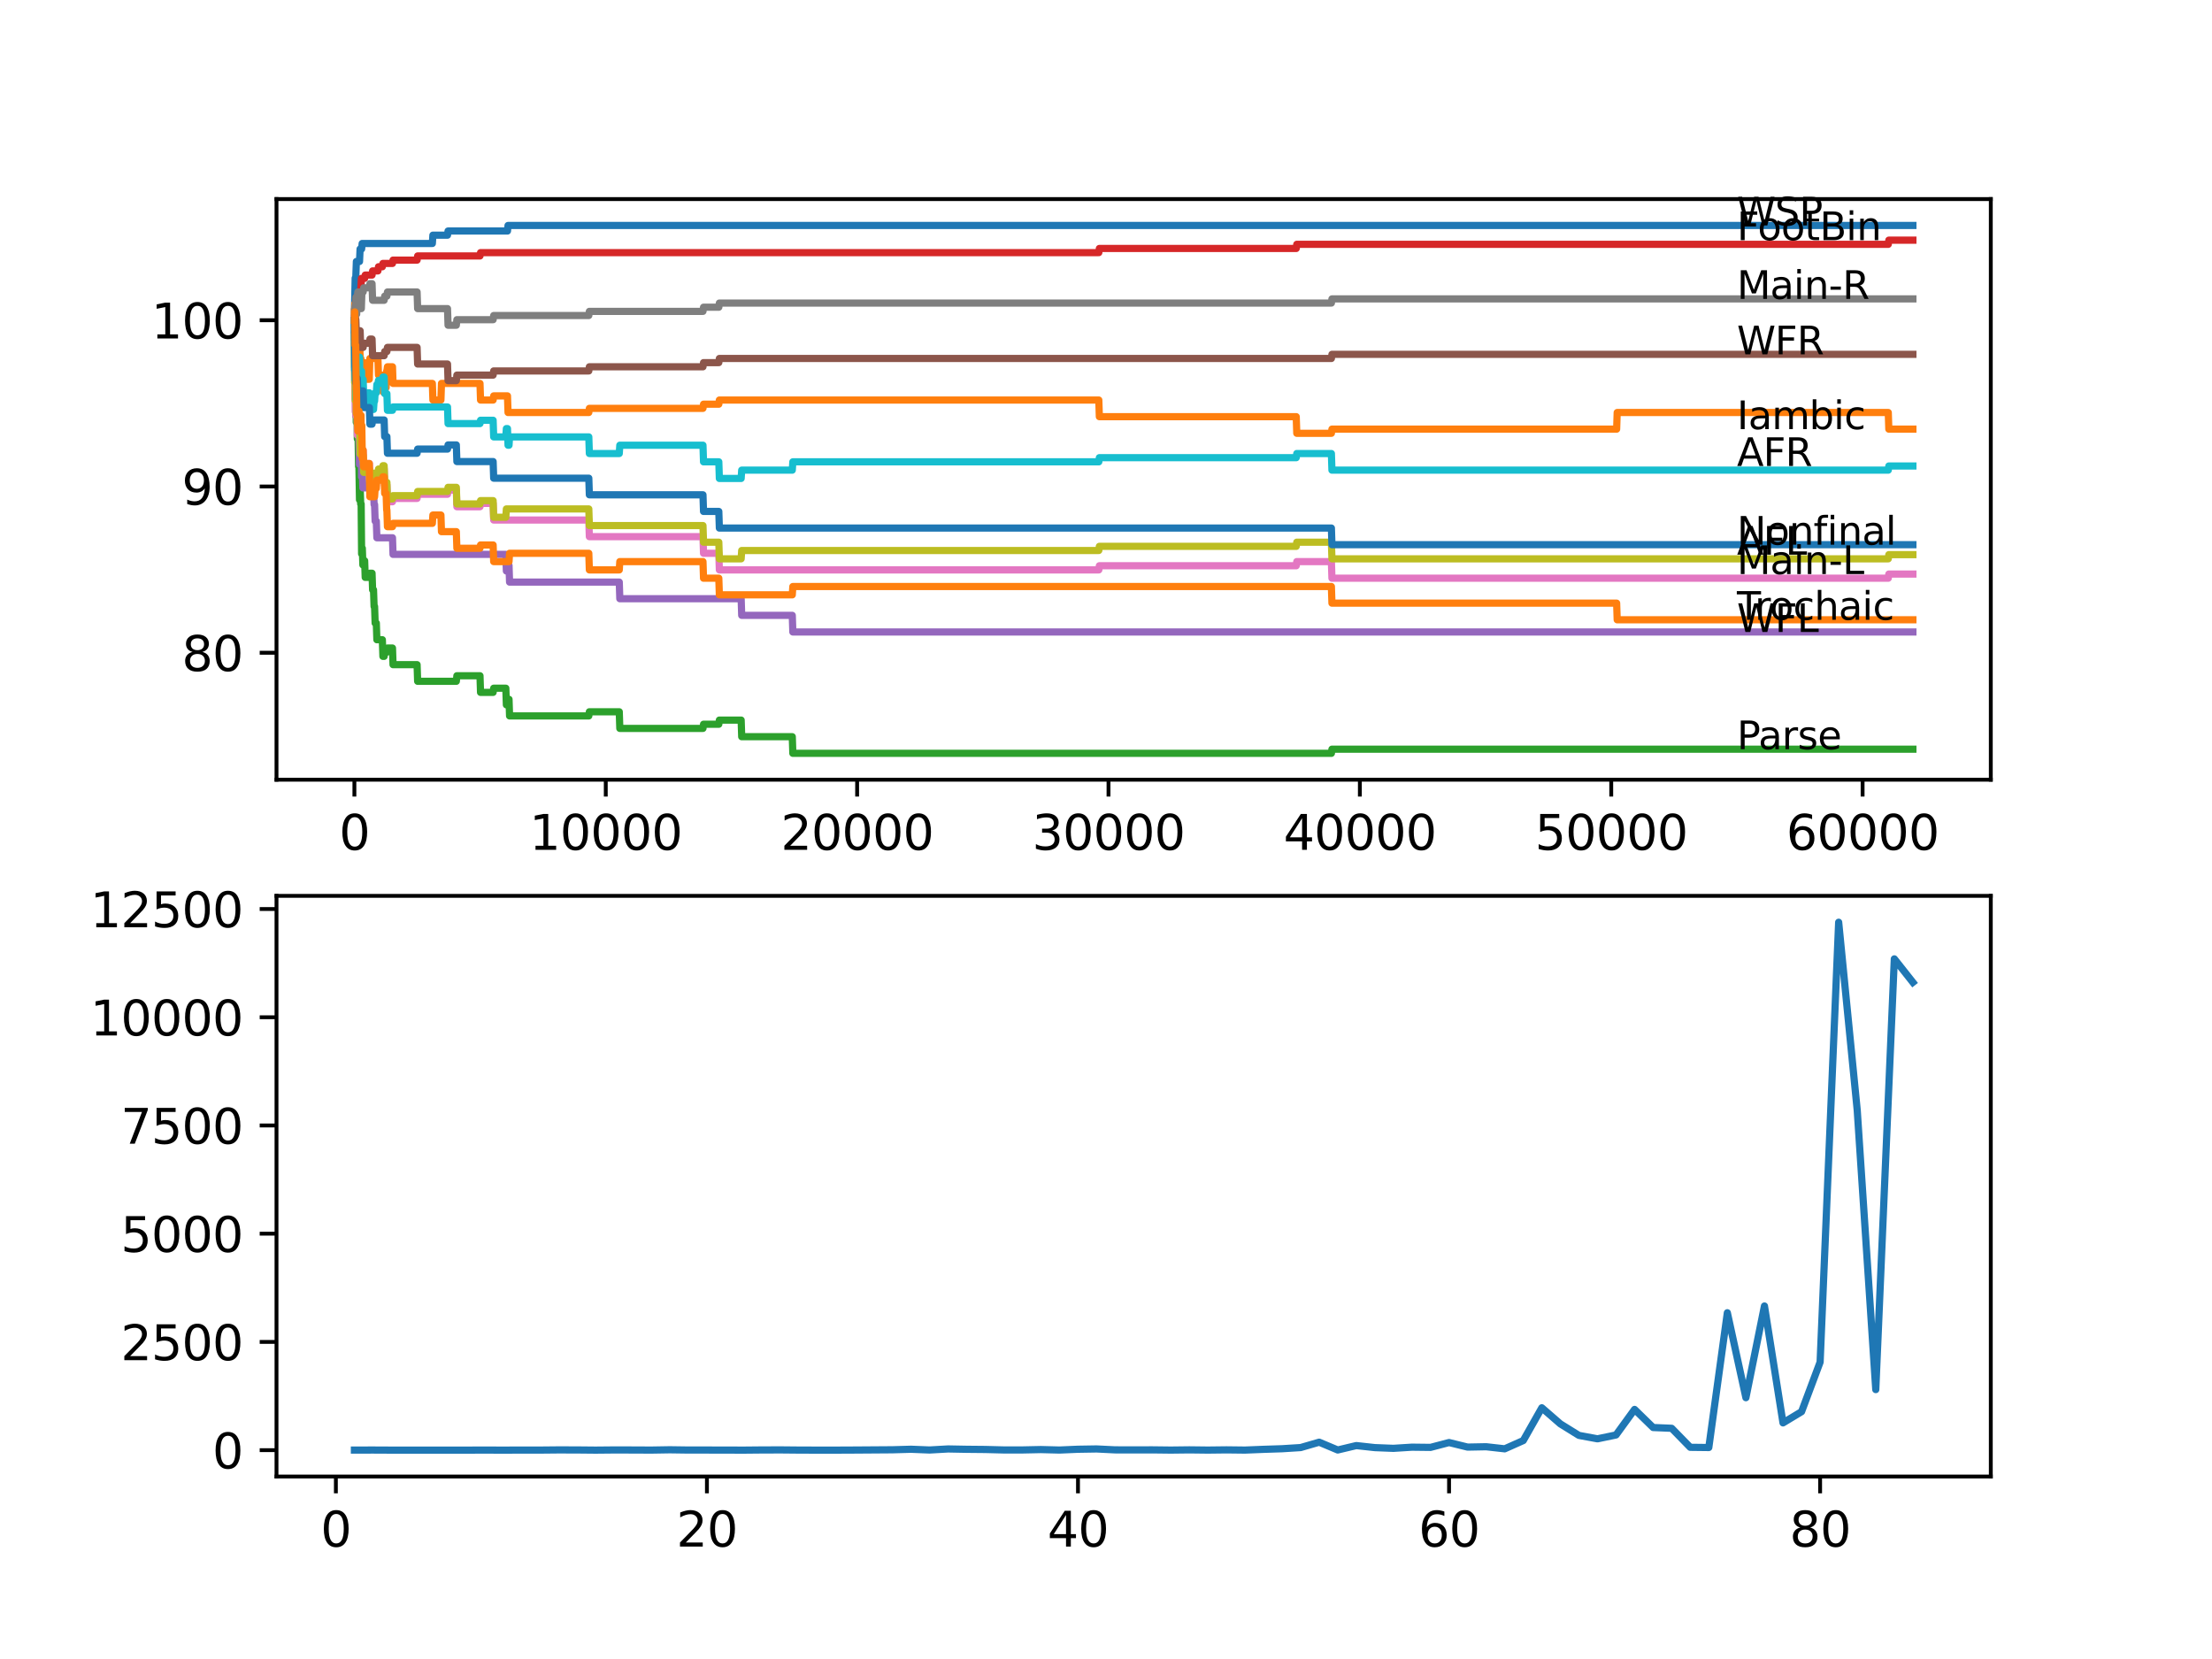 <?xml version="1.0" encoding="utf-8" standalone="no"?>
<!DOCTYPE svg PUBLIC "-//W3C//DTD SVG 1.1//EN"
  "http://www.w3.org/Graphics/SVG/1.1/DTD/svg11.dtd">
<svg xmlns:xlink="http://www.w3.org/1999/xlink" width="460.8pt" height="345.6pt" viewBox="0 0 460.8 345.6" xmlns="http://www.w3.org/2000/svg" version="1.1">
 <defs>
  <style type="text/css">*{stroke-linejoin: round; stroke-linecap: butt}</style>
 </defs>
 <g id="figure_1">
  <g id="patch_1">
   <path d="M 0 345.6 
L 460.8 345.6 
L 460.8 0 
L 0 0 
z
" style="fill: #ffffff"/>
  </g>
  <g id="axes_1">
   <g id="patch_2">
    <path d="M 57.6 162.432 
L 414.72 162.432 
L 414.72 41.472 
L 57.6 41.472 
z
" style="fill: #ffffff"/>
   </g>
   <g id="matplotlib.axis_1">
    <g id="xtick_1">
     <g id="line2d_1">
      <defs>
       <path id="m4785ef5d62" d="M 0 0 
L 0 3.5 
" style="stroke: #000000; stroke-width: 0.8"/>
      </defs>
      <g>
       <use xlink:href="#m4785ef5d62" x="73.827" y="162.432" style="stroke: #000000; stroke-width: 0.8"/>
      </g>
     </g>
     <g id="text_1">
      <!-- 0 -->
      <g transform="translate(70.646 177.03)scale(0.1 -0.1)">
       <defs>
        <path id="DejaVuSans-30" d="M 2034 4250 
Q 1547 4250 1301 3770 
Q 1056 3291 1056 2328 
Q 1056 1369 1301 889 
Q 1547 409 2034 409 
Q 2525 409 2770 889 
Q 3016 1369 3016 2328 
Q 3016 3291 2770 3770 
Q 2525 4250 2034 4250 
z
M 2034 4750 
Q 2819 4750 3233 4129 
Q 3647 3509 3647 2328 
Q 3647 1150 3233 529 
Q 2819 -91 2034 -91 
Q 1250 -91 836 529 
Q 422 1150 422 2328 
Q 422 3509 836 4129 
Q 1250 4750 2034 4750 
z
" transform="scale(0.016)"/>
       </defs>
       <use xlink:href="#DejaVuSans-30"/>
      </g>
     </g>
    </g>
    <g id="xtick_2">
     <g id="line2d_2">
      <g>
       <use xlink:href="#m4785ef5d62" x="126.192" y="162.432" style="stroke: #000000; stroke-width: 0.8"/>
      </g>
     </g>
     <g id="text_2">
      <!-- 10000 -->
      <g transform="translate(110.286 177.03)scale(0.1 -0.1)">
       <defs>
        <path id="DejaVuSans-31" d="M 794 531 
L 1825 531 
L 1825 4091 
L 703 3866 
L 703 4441 
L 1819 4666 
L 2450 4666 
L 2450 531 
L 3481 531 
L 3481 0 
L 794 0 
L 794 531 
z
" transform="scale(0.016)"/>
       </defs>
       <use xlink:href="#DejaVuSans-31"/>
       <use xlink:href="#DejaVuSans-30" x="63.623"/>
       <use xlink:href="#DejaVuSans-30" x="127.246"/>
       <use xlink:href="#DejaVuSans-30" x="190.869"/>
       <use xlink:href="#DejaVuSans-30" x="254.492"/>
      </g>
     </g>
    </g>
    <g id="xtick_3">
     <g id="line2d_3">
      <g>
       <use xlink:href="#m4785ef5d62" x="178.556" y="162.432" style="stroke: #000000; stroke-width: 0.8"/>
      </g>
     </g>
     <g id="text_3">
      <!-- 20000 -->
      <g transform="translate(162.65 177.03)scale(0.1 -0.1)">
       <defs>
        <path id="DejaVuSans-32" d="M 1228 531 
L 3431 531 
L 3431 0 
L 469 0 
L 469 531 
Q 828 903 1448 1529 
Q 2069 2156 2228 2338 
Q 2531 2678 2651 2914 
Q 2772 3150 2772 3378 
Q 2772 3750 2511 3984 
Q 2250 4219 1831 4219 
Q 1534 4219 1204 4116 
Q 875 4013 500 3803 
L 500 4441 
Q 881 4594 1212 4672 
Q 1544 4750 1819 4750 
Q 2544 4750 2975 4387 
Q 3406 4025 3406 3419 
Q 3406 3131 3298 2873 
Q 3191 2616 2906 2266 
Q 2828 2175 2409 1742 
Q 1991 1309 1228 531 
z
" transform="scale(0.016)"/>
       </defs>
       <use xlink:href="#DejaVuSans-32"/>
       <use xlink:href="#DejaVuSans-30" x="63.623"/>
       <use xlink:href="#DejaVuSans-30" x="127.246"/>
       <use xlink:href="#DejaVuSans-30" x="190.869"/>
       <use xlink:href="#DejaVuSans-30" x="254.492"/>
      </g>
     </g>
    </g>
    <g id="xtick_4">
     <g id="line2d_4">
      <g>
       <use xlink:href="#m4785ef5d62" x="230.921" y="162.432" style="stroke: #000000; stroke-width: 0.8"/>
      </g>
     </g>
     <g id="text_4">
      <!-- 30000 -->
      <g transform="translate(215.015 177.03)scale(0.1 -0.1)">
       <defs>
        <path id="DejaVuSans-33" d="M 2597 2516 
Q 3050 2419 3304 2112 
Q 3559 1806 3559 1356 
Q 3559 666 3084 287 
Q 2609 -91 1734 -91 
Q 1441 -91 1130 -33 
Q 819 25 488 141 
L 488 750 
Q 750 597 1062 519 
Q 1375 441 1716 441 
Q 2309 441 2620 675 
Q 2931 909 2931 1356 
Q 2931 1769 2642 2001 
Q 2353 2234 1838 2234 
L 1294 2234 
L 1294 2753 
L 1863 2753 
Q 2328 2753 2575 2939 
Q 2822 3125 2822 3475 
Q 2822 3834 2567 4026 
Q 2313 4219 1838 4219 
Q 1578 4219 1281 4162 
Q 984 4106 628 3988 
L 628 4550 
Q 988 4650 1302 4700 
Q 1616 4750 1894 4750 
Q 2613 4750 3031 4423 
Q 3450 4097 3450 3541 
Q 3450 3153 3228 2886 
Q 3006 2619 2597 2516 
z
" transform="scale(0.016)"/>
       </defs>
       <use xlink:href="#DejaVuSans-33"/>
       <use xlink:href="#DejaVuSans-30" x="63.623"/>
       <use xlink:href="#DejaVuSans-30" x="127.246"/>
       <use xlink:href="#DejaVuSans-30" x="190.869"/>
       <use xlink:href="#DejaVuSans-30" x="254.492"/>
      </g>
     </g>
    </g>
    <g id="xtick_5">
     <g id="line2d_5">
      <g>
       <use xlink:href="#m4785ef5d62" x="283.285" y="162.432" style="stroke: #000000; stroke-width: 0.8"/>
      </g>
     </g>
     <g id="text_5">
      <!-- 40000 -->
      <g transform="translate(267.379 177.03)scale(0.1 -0.1)">
       <defs>
        <path id="DejaVuSans-34" d="M 2419 4116 
L 825 1625 
L 2419 1625 
L 2419 4116 
z
M 2253 4666 
L 3047 4666 
L 3047 1625 
L 3713 1625 
L 3713 1100 
L 3047 1100 
L 3047 0 
L 2419 0 
L 2419 1100 
L 313 1100 
L 313 1709 
L 2253 4666 
z
" transform="scale(0.016)"/>
       </defs>
       <use xlink:href="#DejaVuSans-34"/>
       <use xlink:href="#DejaVuSans-30" x="63.623"/>
       <use xlink:href="#DejaVuSans-30" x="127.246"/>
       <use xlink:href="#DejaVuSans-30" x="190.869"/>
       <use xlink:href="#DejaVuSans-30" x="254.492"/>
      </g>
     </g>
    </g>
    <g id="xtick_6">
     <g id="line2d_6">
      <g>
       <use xlink:href="#m4785ef5d62" x="335.65" y="162.432" style="stroke: #000000; stroke-width: 0.8"/>
      </g>
     </g>
     <g id="text_6">
      <!-- 50000 -->
      <g transform="translate(319.744 177.03)scale(0.1 -0.1)">
       <defs>
        <path id="DejaVuSans-35" d="M 691 4666 
L 3169 4666 
L 3169 4134 
L 1269 4134 
L 1269 2991 
Q 1406 3038 1543 3061 
Q 1681 3084 1819 3084 
Q 2600 3084 3056 2656 
Q 3513 2228 3513 1497 
Q 3513 744 3044 326 
Q 2575 -91 1722 -91 
Q 1428 -91 1123 -41 
Q 819 9 494 109 
L 494 744 
Q 775 591 1075 516 
Q 1375 441 1709 441 
Q 2250 441 2565 725 
Q 2881 1009 2881 1497 
Q 2881 1984 2565 2268 
Q 2250 2553 1709 2553 
Q 1456 2553 1204 2497 
Q 953 2441 691 2322 
L 691 4666 
z
" transform="scale(0.016)"/>
       </defs>
       <use xlink:href="#DejaVuSans-35"/>
       <use xlink:href="#DejaVuSans-30" x="63.623"/>
       <use xlink:href="#DejaVuSans-30" x="127.246"/>
       <use xlink:href="#DejaVuSans-30" x="190.869"/>
       <use xlink:href="#DejaVuSans-30" x="254.492"/>
      </g>
     </g>
    </g>
    <g id="xtick_7">
     <g id="line2d_7">
      <g>
       <use xlink:href="#m4785ef5d62" x="388.014" y="162.432" style="stroke: #000000; stroke-width: 0.8"/>
      </g>
     </g>
     <g id="text_7">
      <!-- 60000 -->
      <g transform="translate(372.108 177.03)scale(0.1 -0.1)">
       <defs>
        <path id="DejaVuSans-36" d="M 2113 2584 
Q 1688 2584 1439 2293 
Q 1191 2003 1191 1497 
Q 1191 994 1439 701 
Q 1688 409 2113 409 
Q 2538 409 2786 701 
Q 3034 994 3034 1497 
Q 3034 2003 2786 2293 
Q 2538 2584 2113 2584 
z
M 3366 4563 
L 3366 3988 
Q 3128 4100 2886 4159 
Q 2644 4219 2406 4219 
Q 1781 4219 1451 3797 
Q 1122 3375 1075 2522 
Q 1259 2794 1537 2939 
Q 1816 3084 2150 3084 
Q 2853 3084 3261 2657 
Q 3669 2231 3669 1497 
Q 3669 778 3244 343 
Q 2819 -91 2113 -91 
Q 1303 -91 875 529 
Q 447 1150 447 2328 
Q 447 3434 972 4092 
Q 1497 4750 2381 4750 
Q 2619 4750 2861 4703 
Q 3103 4656 3366 4563 
z
" transform="scale(0.016)"/>
       </defs>
       <use xlink:href="#DejaVuSans-36"/>
       <use xlink:href="#DejaVuSans-30" x="63.623"/>
       <use xlink:href="#DejaVuSans-30" x="127.246"/>
       <use xlink:href="#DejaVuSans-30" x="190.869"/>
       <use xlink:href="#DejaVuSans-30" x="254.492"/>
      </g>
     </g>
    </g>
   </g>
   <g id="matplotlib.axis_2">
    <g id="ytick_1">
     <g id="line2d_8">
      <defs>
       <path id="m9c6c511bfd" d="M 0 0 
L -3.5 0 
" style="stroke: #000000; stroke-width: 0.8"/>
      </defs>
      <g>
       <use xlink:href="#m9c6c511bfd" x="57.6" y="135.98" style="stroke: #000000; stroke-width: 0.8"/>
      </g>
     </g>
     <g id="text_8">
      <!-- 80 -->
      <g transform="translate(37.875 139.779)scale(0.1 -0.1)">
       <defs>
        <path id="DejaVuSans-38" d="M 2034 2216 
Q 1584 2216 1326 1975 
Q 1069 1734 1069 1313 
Q 1069 891 1326 650 
Q 1584 409 2034 409 
Q 2484 409 2743 651 
Q 3003 894 3003 1313 
Q 3003 1734 2745 1975 
Q 2488 2216 2034 2216 
z
M 1403 2484 
Q 997 2584 770 2862 
Q 544 3141 544 3541 
Q 544 4100 942 4425 
Q 1341 4750 2034 4750 
Q 2731 4750 3128 4425 
Q 3525 4100 3525 3541 
Q 3525 3141 3298 2862 
Q 3072 2584 2669 2484 
Q 3125 2378 3379 2068 
Q 3634 1759 3634 1313 
Q 3634 634 3220 271 
Q 2806 -91 2034 -91 
Q 1263 -91 848 271 
Q 434 634 434 1313 
Q 434 1759 690 2068 
Q 947 2378 1403 2484 
z
M 1172 3481 
Q 1172 3119 1398 2916 
Q 1625 2713 2034 2713 
Q 2441 2713 2670 2916 
Q 2900 3119 2900 3481 
Q 2900 3844 2670 4047 
Q 2441 4250 2034 4250 
Q 1625 4250 1398 4047 
Q 1172 3844 1172 3481 
z
" transform="scale(0.016)"/>
       </defs>
       <use xlink:href="#DejaVuSans-38"/>
       <use xlink:href="#DejaVuSans-30" x="63.623"/>
      </g>
     </g>
    </g>
    <g id="ytick_2">
     <g id="line2d_9">
      <g>
       <use xlink:href="#m9c6c511bfd" x="57.6" y="101.346" style="stroke: #000000; stroke-width: 0.8"/>
      </g>
     </g>
     <g id="text_9">
      <!-- 90 -->
      <g transform="translate(37.875 105.145)scale(0.1 -0.1)">
       <defs>
        <path id="DejaVuSans-39" d="M 703 97 
L 703 672 
Q 941 559 1184 500 
Q 1428 441 1663 441 
Q 2288 441 2617 861 
Q 2947 1281 2994 2138 
Q 2813 1869 2534 1725 
Q 2256 1581 1919 1581 
Q 1219 1581 811 2004 
Q 403 2428 403 3163 
Q 403 3881 828 4315 
Q 1253 4750 1959 4750 
Q 2769 4750 3195 4129 
Q 3622 3509 3622 2328 
Q 3622 1225 3098 567 
Q 2575 -91 1691 -91 
Q 1453 -91 1209 -44 
Q 966 3 703 97 
z
M 1959 2075 
Q 2384 2075 2632 2365 
Q 2881 2656 2881 3163 
Q 2881 3666 2632 3958 
Q 2384 4250 1959 4250 
Q 1534 4250 1286 3958 
Q 1038 3666 1038 3163 
Q 1038 2656 1286 2365 
Q 1534 2075 1959 2075 
z
" transform="scale(0.016)"/>
       </defs>
       <use xlink:href="#DejaVuSans-39"/>
       <use xlink:href="#DejaVuSans-30" x="63.623"/>
      </g>
     </g>
    </g>
    <g id="ytick_3">
     <g id="line2d_10">
      <g>
       <use xlink:href="#m9c6c511bfd" x="57.6" y="66.712" style="stroke: #000000; stroke-width: 0.8"/>
      </g>
     </g>
     <g id="text_10">
      <!-- 100 -->
      <g transform="translate(31.512 70.511)scale(0.1 -0.1)">
       <use xlink:href="#DejaVuSans-31"/>
       <use xlink:href="#DejaVuSans-30" x="63.623"/>
       <use xlink:href="#DejaVuSans-30" x="127.246"/>
      </g>
     </g>
    </g>
   </g>
   <g id="line2d_11">
    <path d="M 73.833 64.98 
L 73.838 64.98 
L 73.99 57.938 
L 74.115 57.938 
L 74.241 54.474 
L 74.896 54.474 
L 75.011 51.877 
L 75.33 51.877 
L 75.446 50.722 
L 90.066 50.722 
L 90.181 48.991 
L 93.223 48.991 
L 93.338 48.125 
L 105.717 48.125 
L 105.833 46.97 
L 398.487 46.97 
L 398.487 46.97 
" clip-path="url(#pcc08ec76ee)" style="fill: none; stroke: #1f77b4; stroke-width: 1.5; stroke-linecap: square"/>
   </g>
   <g id="line2d_12">
    <path d="M 73.833 64.98 
L 73.896 64.98 
L 73.922 63.248 
L 74.011 69.482 
L 74.026 69.482 
L 74.142 74.678 
L 74.157 74.678 
L 74.21 78.141 
L 74.273 71.214 
L 74.686 71.214 
L 74.796 74.678 
L 74.911 71.214 
L 75.027 74.678 
L 75.168 74.678 
L 75.288 81.604 
L 75.32 81.604 
L 75.336 83.336 
L 75.446 76.409 
L 75.65 76.409 
L 75.765 75.543 
L 75.964 75.543 
L 76.079 79.007 
L 76.927 79.007 
L 77.043 74.678 
L 78.729 74.678 
L 78.844 78.141 
L 79.65 78.141 
L 79.766 81.604 
L 80.022 81.604 
L 80.137 80.739 
L 80.436 80.739 
L 80.551 77.275 
L 80.598 77.275 
L 80.713 76.409 
L 81.761 76.409 
L 81.876 79.873 
L 90.066 79.873 
L 90.181 83.336 
L 91.851 83.336 
L 91.967 79.873 
L 99.989 79.873 
L 100.104 83.336 
L 102.727 83.336 
L 102.843 82.47 
L 105.717 82.47 
L 105.833 85.934 
L 122.657 85.934 
L 122.773 85.068 
L 146.441 85.068 
L 146.557 84.202 
L 149.74 84.202 
L 149.855 83.336 
L 228.9 83.336 
L 229.015 86.8 
L 270.027 86.8 
L 270.142 90.263 
L 277.353 90.263 
L 277.468 89.397 
L 336.776 89.397 
L 336.891 85.934 
L 393.361 85.934 
L 393.476 89.397 
L 398.487 89.397 
L 398.487 89.397 
" clip-path="url(#pcc08ec76ee)" style="fill: none; stroke: #ff7f0e; stroke-width: 1.5; stroke-linecap: square"/>
   </g>
   <g id="line2d_13">
    <path d="M 73.833 70.175 
L 73.838 70.175 
L 73.854 69.309 
L 73.896 76.525 
L 73.906 76.525 
L 73.917 76.525 
L 73.974 79.988 
L 74.026 77.564 
L 74.037 77.564 
L 74.157 86.8 
L 74.199 86.8 
L 74.21 84.491 
L 74.215 87.954 
L 74.304 87.954 
L 74.414 87.954 
L 74.435 91.417 
L 74.524 90.263 
L 74.582 90.263 
L 74.702 97.19 
L 74.77 97.19 
L 74.89 104.117 
L 74.896 104.117 
L 75.011 101.519 
L 75.021 101.519 
L 75.137 104.982 
L 75.236 104.982 
L 75.33 115.373 
L 75.357 114.218 
L 75.477 114.218 
L 75.592 117.682 
L 75.65 117.682 
L 75.765 116.816 
L 75.964 116.816 
L 76.079 120.279 
L 76.948 120.279 
L 77.064 119.413 
L 77.503 119.413 
L 77.619 122.877 
L 77.812 122.877 
L 77.928 126.34 
L 78.032 126.34 
L 78.148 129.804 
L 78.394 129.804 
L 78.509 133.267 
L 79.65 133.267 
L 79.766 136.731 
L 80.022 136.731 
L 80.137 135.865 
L 80.598 135.865 
L 80.713 134.999 
L 81.761 134.999 
L 81.876 138.462 
L 86.887 138.462 
L 87.002 141.926 
L 95.061 141.926 
L 95.176 140.771 
L 99.989 140.771 
L 100.104 144.235 
L 102.727 144.235 
L 102.843 143.369 
L 105.372 143.369 
L 105.487 146.832 
L 105.717 146.832 
L 105.833 145.678 
L 106.037 145.678 
L 106.152 149.141 
L 122.657 149.141 
L 122.773 148.275 
L 129.004 148.275 
L 129.119 151.739 
L 146.441 151.739 
L 146.557 150.873 
L 149.74 150.873 
L 149.855 150.007 
L 154.395 150.007 
L 154.511 153.47 
L 165.046 153.47 
L 165.162 156.934 
L 277.353 156.934 
L 277.468 156.068 
L 398.487 156.068 
L 398.487 156.068 
" clip-path="url(#pcc08ec76ee)" style="fill: none; stroke: #2ca02c; stroke-width: 1.5; stroke-linecap: square"/>
   </g>
   <g id="line2d_14">
    <path d="M 73.833 66.712 
L 73.854 66.712 
L 73.875 65.846 
L 73.88 69.309 
L 73.964 66.134 
L 74.006 66.134 
L 74.136 62.671 
L 74.189 62.671 
L 74.304 61.805 
L 74.686 61.805 
L 74.801 61.112 
L 75.021 61.112 
L 75.137 60.247 
L 75.168 60.247 
L 75.288 57.995 
L 75.964 57.995 
L 76.079 57.303 
L 77.503 57.303 
L 77.619 56.437 
L 78.729 56.437 
L 78.844 55.571 
L 79.65 55.571 
L 79.766 54.878 
L 81.761 54.878 
L 81.876 54.186 
L 86.887 54.186 
L 87.002 53.32 
L 99.989 53.32 
L 100.104 52.627 
L 228.9 52.627 
L 229.015 51.761 
L 270.027 51.761 
L 270.142 50.895 
L 393.361 50.895 
L 393.476 50.03 
L 398.487 50.03 
L 398.487 50.03 
" clip-path="url(#pcc08ec76ee)" style="fill: none; stroke: #d62728; stroke-width: 1.5; stroke-linecap: square"/>
   </g>
   <g id="line2d_15">
    <path d="M 73.833 70.175 
L 73.864 70.175 
L 73.88 69.021 
L 73.922 79.411 
L 73.932 79.411 
L 74.037 79.411 
L 74.152 85.183 
L 74.199 85.183 
L 74.21 82.874 
L 74.215 86.338 
L 74.304 86.338 
L 74.582 86.338 
L 74.697 89.801 
L 74.77 89.801 
L 74.89 96.728 
L 74.911 96.728 
L 75.027 95.862 
L 75.32 95.862 
L 75.33 99.326 
L 75.43 98.171 
L 75.477 98.171 
L 75.592 101.635 
L 77.812 101.635 
L 77.928 105.098 
L 78.032 105.098 
L 78.148 108.561 
L 78.394 108.561 
L 78.509 112.025 
L 81.761 112.025 
L 81.876 115.488 
L 105.372 115.488 
L 105.487 118.952 
L 105.717 118.952 
L 105.833 117.797 
L 106.037 117.797 
L 106.152 121.261 
L 129.004 121.261 
L 129.119 124.724 
L 154.395 124.724 
L 154.511 128.187 
L 165.046 128.187 
L 165.162 131.651 
L 398.487 131.651 
L 398.487 131.651 
" clip-path="url(#pcc08ec76ee)" style="fill: none; stroke: #9467bd; stroke-width: 1.5; stroke-linecap: square"/>
   </g>
   <g id="line2d_16">
    <path d="M 73.833 66.712 
L 73.838 66.712 
L 73.854 65.846 
L 73.859 69.309 
L 73.943 67.289 
L 73.974 67.289 
L 74.089 66.596 
L 74.131 66.596 
L 74.246 70.06 
L 74.435 70.06 
L 74.55 68.905 
L 75.021 68.905 
L 75.137 72.369 
L 75.65 72.369 
L 75.765 71.503 
L 76.948 71.503 
L 77.064 70.637 
L 77.503 70.637 
L 77.619 74.1 
L 80.022 74.1 
L 80.137 73.234 
L 80.598 73.234 
L 80.713 72.369 
L 86.887 72.369 
L 87.002 75.832 
L 93.223 75.832 
L 93.338 79.295 
L 95.061 79.295 
L 95.176 78.141 
L 102.727 78.141 
L 102.843 77.275 
L 122.657 77.275 
L 122.773 76.409 
L 146.441 76.409 
L 146.557 75.543 
L 149.74 75.543 
L 149.855 74.678 
L 277.353 74.678 
L 277.468 73.812 
L 398.487 73.812 
L 398.487 73.812 
" clip-path="url(#pcc08ec76ee)" style="fill: none; stroke: #8c564b; stroke-width: 1.5; stroke-linecap: square"/>
   </g>
   <g id="line2d_17">
    <path d="M 73.833 70.175 
L 73.838 70.175 
L 73.948 83.163 
L 73.964 82.297 
L 73.974 82.297 
L 74.006 85.761 
L 74.084 84.029 
L 74.126 83.163 
L 74.131 86.626 
L 74.184 85.761 
L 74.189 85.761 
L 74.304 84.895 
L 74.414 88.358 
L 74.435 87.204 
L 74.44 90.667 
L 74.513 90.667 
L 74.686 90.667 
L 74.801 89.974 
L 74.911 89.974 
L 75.021 93.438 
L 75.137 92.572 
L 75.168 92.572 
L 75.273 91.013 
L 75.283 94.477 
L 75.388 93.784 
L 75.65 93.784 
L 75.765 97.248 
L 75.964 97.248 
L 76.079 96.555 
L 76.948 96.555 
L 77.064 100.018 
L 77.503 100.018 
L 77.619 99.152 
L 78.729 99.152 
L 78.844 98.287 
L 79.65 98.287 
L 79.766 97.594 
L 80.022 97.594 
L 80.137 101.057 
L 80.598 101.057 
L 80.713 104.521 
L 81.761 104.521 
L 81.876 103.828 
L 86.887 103.828 
L 87.002 102.962 
L 93.223 102.962 
L 93.338 102.096 
L 95.061 102.096 
L 95.176 105.56 
L 99.989 105.56 
L 100.104 104.867 
L 102.727 104.867 
L 102.843 108.33 
L 122.657 108.33 
L 122.773 111.794 
L 146.441 111.794 
L 146.557 115.257 
L 149.74 115.257 
L 149.855 118.721 
L 228.9 118.721 
L 229.015 117.855 
L 270.027 117.855 
L 270.142 116.989 
L 277.353 116.989 
L 277.468 120.452 
L 393.361 120.452 
L 393.476 119.587 
L 398.487 119.587 
L 398.487 119.587 
" clip-path="url(#pcc08ec76ee)" style="fill: none; stroke: #e377c2; stroke-width: 1.5; stroke-linecap: square"/>
   </g>
   <g id="line2d_18">
    <path d="M 73.833 66.712 
L 73.838 66.712 
L 73.859 69.309 
L 73.964 63.825 
L 73.974 63.825 
L 74.089 63.133 
L 74.126 63.133 
L 74.131 61.978 
L 74.136 65.442 
L 74.225 65.442 
L 74.304 65.442 
L 74.419 61.978 
L 74.435 61.978 
L 74.55 60.824 
L 75.021 60.824 
L 75.137 64.287 
L 75.273 64.287 
L 75.388 60.824 
L 75.65 60.824 
L 75.765 59.958 
L 76.948 59.958 
L 77.064 59.092 
L 77.503 59.092 
L 77.619 62.556 
L 80.022 62.556 
L 80.137 61.69 
L 80.598 61.69 
L 80.713 60.824 
L 86.887 60.824 
L 87.002 64.287 
L 93.223 64.287 
L 93.338 67.751 
L 95.061 67.751 
L 95.176 66.596 
L 102.727 66.596 
L 102.843 65.73 
L 122.657 65.73 
L 122.773 64.865 
L 146.441 64.865 
L 146.557 63.999 
L 149.74 63.999 
L 149.855 63.133 
L 277.353 63.133 
L 277.468 62.267 
L 398.487 62.267 
L 398.487 62.267 
" clip-path="url(#pcc08ec76ee)" style="fill: none; stroke: #7f7f7f; stroke-width: 1.5; stroke-linecap: square"/>
   </g>
   <g id="line2d_19">
    <path d="M 73.833 70.175 
L 73.838 70.175 
L 73.88 79.7 
L 73.958 76.525 
L 73.974 76.525 
L 74.006 83.452 
L 74.089 80.854 
L 74.131 80.854 
L 74.199 79.122 
L 74.21 86.049 
L 74.414 86.049 
L 74.435 84.895 
L 74.44 88.358 
L 74.513 88.358 
L 74.686 88.358 
L 74.801 87.665 
L 74.896 87.665 
L 75.016 94.592 
L 75.021 94.592 
L 75.137 93.726 
L 75.168 93.726 
L 75.288 91.475 
L 75.33 91.475 
L 75.446 94.939 
L 75.65 94.939 
L 75.765 98.402 
L 75.964 98.402 
L 76.079 97.709 
L 76.948 97.709 
L 77.064 101.173 
L 77.503 101.173 
L 77.619 100.307 
L 77.812 100.307 
L 77.928 98.575 
L 78.729 98.575 
L 78.844 97.709 
L 79.65 97.709 
L 79.766 97.017 
L 80.022 97.017 
L 80.137 100.48 
L 80.598 100.48 
L 80.713 103.943 
L 81.761 103.943 
L 81.876 103.251 
L 86.887 103.251 
L 87.002 102.385 
L 93.223 102.385 
L 93.338 101.519 
L 95.061 101.519 
L 95.176 104.982 
L 99.989 104.982 
L 100.104 104.29 
L 102.727 104.29 
L 102.843 107.753 
L 105.372 107.753 
L 105.487 106.022 
L 122.657 106.022 
L 122.773 109.485 
L 146.441 109.485 
L 146.557 112.948 
L 149.74 112.948 
L 149.855 116.412 
L 154.395 116.412 
L 154.511 114.68 
L 228.9 114.68 
L 229.015 113.814 
L 270.027 113.814 
L 270.142 112.948 
L 277.353 112.948 
L 277.468 116.412 
L 393.361 116.412 
L 393.476 115.546 
L 398.487 115.546 
L 398.487 115.546 
" clip-path="url(#pcc08ec76ee)" style="fill: none; stroke: #bcbd22; stroke-width: 1.5; stroke-linecap: square"/>
   </g>
   <g id="line2d_20">
    <path d="M 73.833 66.712 
L 73.838 66.712 
L 73.88 77.102 
L 73.953 72.195 
L 73.974 72.195 
L 74.006 79.122 
L 74.084 75.659 
L 74.115 74.793 
L 74.121 78.256 
L 74.184 77.102 
L 74.189 77.102 
L 74.199 76.236 
L 74.21 83.163 
L 74.273 81.431 
L 74.414 81.431 
L 74.529 80.277 
L 74.582 80.277 
L 74.697 77.852 
L 74.77 77.852 
L 74.89 74.389 
L 74.896 74.389 
L 75.016 81.316 
L 75.168 81.316 
L 75.288 79.065 
L 75.32 79.065 
L 75.33 77.333 
L 75.336 80.796 
L 75.425 80.796 
L 75.477 80.796 
L 75.592 79.065 
L 75.65 79.065 
L 75.765 82.528 
L 75.964 82.528 
L 76.079 81.835 
L 76.948 81.835 
L 77.064 85.299 
L 77.812 85.299 
L 77.928 83.567 
L 78.032 83.567 
L 78.148 81.835 
L 78.394 81.835 
L 78.509 80.104 
L 78.729 80.104 
L 78.844 79.238 
L 79.65 79.238 
L 79.766 78.545 
L 80.022 78.545 
L 80.137 82.008 
L 80.598 82.008 
L 80.713 85.472 
L 81.761 85.472 
L 81.876 84.779 
L 93.223 84.779 
L 93.338 88.243 
L 99.989 88.243 
L 100.104 87.55 
L 102.727 87.55 
L 102.843 91.013 
L 105.372 91.013 
L 105.487 89.282 
L 105.717 89.282 
L 105.833 92.745 
L 106.037 92.745 
L 106.152 91.013 
L 122.657 91.013 
L 122.773 94.477 
L 129.004 94.477 
L 129.119 92.745 
L 146.441 92.745 
L 146.557 96.208 
L 149.74 96.208 
L 149.855 99.672 
L 154.395 99.672 
L 154.511 97.94 
L 165.046 97.94 
L 165.162 96.208 
L 228.9 96.208 
L 229.015 95.343 
L 270.027 95.343 
L 270.142 94.477 
L 277.353 94.477 
L 277.468 97.94 
L 393.361 97.94 
L 393.476 97.074 
L 398.487 97.074 
L 398.487 97.074 
" clip-path="url(#pcc08ec76ee)" style="fill: none; stroke: #17becf; stroke-width: 1.5; stroke-linecap: square"/>
   </g>
   <g id="line2d_21">
    <path d="M 73.833 66.712 
L 73.838 66.712 
L 73.958 76.236 
L 73.974 76.236 
L 74.089 79.7 
L 74.131 79.7 
L 74.246 78.834 
L 74.435 78.834 
L 74.55 82.297 
L 75.021 82.297 
L 75.137 81.431 
L 75.65 81.431 
L 75.765 84.895 
L 76.948 84.895 
L 77.064 88.358 
L 77.503 88.358 
L 77.619 87.492 
L 80.022 87.492 
L 80.137 90.956 
L 80.598 90.956 
L 80.713 94.419 
L 86.887 94.419 
L 87.002 93.553 
L 93.223 93.553 
L 93.338 92.687 
L 95.061 92.687 
L 95.176 96.151 
L 102.727 96.151 
L 102.843 99.614 
L 122.657 99.614 
L 122.773 103.078 
L 146.441 103.078 
L 146.557 106.541 
L 149.74 106.541 
L 149.855 110.004 
L 277.353 110.004 
L 277.468 113.468 
L 398.487 113.468 
L 398.487 113.468 
" clip-path="url(#pcc08ec76ee)" style="fill: none; stroke: #1f77b4; stroke-width: 1.5; stroke-linecap: square"/>
   </g>
   <g id="line2d_22">
    <path d="M 73.833 66.712 
L 73.896 66.712 
L 73.906 64.98 
L 73.985 71.907 
L 73.99 71.907 
L 74.1 71.907 
L 74.21 81.143 
L 74.22 79.411 
L 74.225 79.411 
L 74.346 86.338 
L 74.435 86.338 
L 74.55 89.801 
L 74.582 89.801 
L 74.697 87.377 
L 74.77 87.377 
L 74.796 85.645 
L 74.801 89.108 
L 74.88 87.377 
L 74.911 87.377 
L 75.027 86.511 
L 75.205 86.511 
L 75.236 89.974 
L 75.315 88.589 
L 75.367 88.589 
L 75.477 95.516 
L 75.482 93.784 
L 75.65 93.784 
L 75.765 97.248 
L 75.964 97.248 
L 76.079 96.555 
L 76.927 96.555 
L 77.048 103.482 
L 78.032 103.482 
L 78.148 101.75 
L 78.394 101.75 
L 78.509 100.018 
L 79.65 100.018 
L 79.766 99.326 
L 80.022 99.326 
L 80.137 102.789 
L 80.436 102.789 
L 80.551 106.252 
L 80.598 106.252 
L 80.713 109.716 
L 81.761 109.716 
L 81.876 109.023 
L 90.066 109.023 
L 90.181 107.291 
L 91.851 107.291 
L 91.967 110.755 
L 95.061 110.755 
L 95.176 114.218 
L 99.989 114.218 
L 100.104 113.526 
L 102.727 113.526 
L 102.843 116.989 
L 106.037 116.989 
L 106.152 115.257 
L 122.657 115.257 
L 122.773 118.721 
L 129.004 118.721 
L 129.119 116.989 
L 146.441 116.989 
L 146.557 120.452 
L 149.74 120.452 
L 149.855 123.916 
L 165.046 123.916 
L 165.162 122.184 
L 277.353 122.184 
L 277.468 125.648 
L 336.776 125.648 
L 336.891 129.111 
L 398.487 129.111 
L 398.487 129.111 
" clip-path="url(#pcc08ec76ee)" style="fill: none; stroke: #ff7f0e; stroke-width: 1.5; stroke-linecap: square"/>
   </g>
   <g id="patch_3">
    <path d="M 57.6 162.432 
L 57.6 41.472 
" style="fill: none; stroke: #000000; stroke-width: 0.8; stroke-linejoin: miter; stroke-linecap: square"/>
   </g>
   <g id="patch_4">
    <path d="M 414.72 162.432 
L 414.72 41.472 
" style="fill: none; stroke: #000000; stroke-width: 0.8; stroke-linejoin: miter; stroke-linecap: square"/>
   </g>
   <g id="patch_5">
    <path d="M 57.6 162.432 
L 414.72 162.432 
" style="fill: none; stroke: #000000; stroke-width: 0.8; stroke-linejoin: miter; stroke-linecap: square"/>
   </g>
   <g id="patch_6">
    <path d="M 57.6 41.472 
L 414.72 41.472 
" style="fill: none; stroke: #000000; stroke-width: 0.8; stroke-linejoin: miter; stroke-linecap: square"/>
   </g>
   <g id="text_11">
    <!-- WSP -->
    <g transform="translate(361.832 46.97)scale(0.08 -0.08)">
     <defs>
      <path id="DejaVuSans-57" d="M 213 4666 
L 850 4666 
L 1831 722 
L 2809 4666 
L 3519 4666 
L 4500 722 
L 5478 4666 
L 6119 4666 
L 4947 0 
L 4153 0 
L 3169 4050 
L 2175 0 
L 1381 0 
L 213 4666 
z
" transform="scale(0.016)"/>
      <path id="DejaVuSans-53" d="M 3425 4513 
L 3425 3897 
Q 3066 4069 2747 4153 
Q 2428 4238 2131 4238 
Q 1616 4238 1336 4038 
Q 1056 3838 1056 3469 
Q 1056 3159 1242 3001 
Q 1428 2844 1947 2747 
L 2328 2669 
Q 3034 2534 3370 2195 
Q 3706 1856 3706 1288 
Q 3706 609 3251 259 
Q 2797 -91 1919 -91 
Q 1588 -91 1214 -16 
Q 841 59 441 206 
L 441 856 
Q 825 641 1194 531 
Q 1563 422 1919 422 
Q 2459 422 2753 634 
Q 3047 847 3047 1241 
Q 3047 1584 2836 1778 
Q 2625 1972 2144 2069 
L 1759 2144 
Q 1053 2284 737 2584 
Q 422 2884 422 3419 
Q 422 4038 858 4394 
Q 1294 4750 2059 4750 
Q 2388 4750 2728 4690 
Q 3069 4631 3425 4513 
z
" transform="scale(0.016)"/>
      <path id="DejaVuSans-50" d="M 1259 4147 
L 1259 2394 
L 2053 2394 
Q 2494 2394 2734 2622 
Q 2975 2850 2975 3272 
Q 2975 3691 2734 3919 
Q 2494 4147 2053 4147 
L 1259 4147 
z
M 628 4666 
L 2053 4666 
Q 2838 4666 3239 4311 
Q 3641 3956 3641 3272 
Q 3641 2581 3239 2228 
Q 2838 1875 2053 1875 
L 1259 1875 
L 1259 0 
L 628 0 
L 628 4666 
z
" transform="scale(0.016)"/>
     </defs>
     <use xlink:href="#DejaVuSans-57"/>
     <use xlink:href="#DejaVuSans-53" x="98.877"/>
     <use xlink:href="#DejaVuSans-50" x="162.354"/>
    </g>
   </g>
   <g id="text_12">
    <!-- Iambic -->
    <g transform="translate(361.832 89.397)scale(0.08 -0.08)">
     <defs>
      <path id="DejaVuSans-49" d="M 628 4666 
L 1259 4666 
L 1259 0 
L 628 0 
L 628 4666 
z
" transform="scale(0.016)"/>
      <path id="DejaVuSans-61" d="M 2194 1759 
Q 1497 1759 1228 1600 
Q 959 1441 959 1056 
Q 959 750 1161 570 
Q 1363 391 1709 391 
Q 2188 391 2477 730 
Q 2766 1069 2766 1631 
L 2766 1759 
L 2194 1759 
z
M 3341 1997 
L 3341 0 
L 2766 0 
L 2766 531 
Q 2569 213 2275 61 
Q 1981 -91 1556 -91 
Q 1019 -91 701 211 
Q 384 513 384 1019 
Q 384 1609 779 1909 
Q 1175 2209 1959 2209 
L 2766 2209 
L 2766 2266 
Q 2766 2663 2505 2880 
Q 2244 3097 1772 3097 
Q 1472 3097 1187 3025 
Q 903 2953 641 2809 
L 641 3341 
Q 956 3463 1253 3523 
Q 1550 3584 1831 3584 
Q 2591 3584 2966 3190 
Q 3341 2797 3341 1997 
z
" transform="scale(0.016)"/>
      <path id="DejaVuSans-6d" d="M 3328 2828 
Q 3544 3216 3844 3400 
Q 4144 3584 4550 3584 
Q 5097 3584 5394 3201 
Q 5691 2819 5691 2113 
L 5691 0 
L 5113 0 
L 5113 2094 
Q 5113 2597 4934 2840 
Q 4756 3084 4391 3084 
Q 3944 3084 3684 2787 
Q 3425 2491 3425 1978 
L 3425 0 
L 2847 0 
L 2847 2094 
Q 2847 2600 2669 2842 
Q 2491 3084 2119 3084 
Q 1678 3084 1418 2786 
Q 1159 2488 1159 1978 
L 1159 0 
L 581 0 
L 581 3500 
L 1159 3500 
L 1159 2956 
Q 1356 3278 1631 3431 
Q 1906 3584 2284 3584 
Q 2666 3584 2933 3390 
Q 3200 3197 3328 2828 
z
" transform="scale(0.016)"/>
      <path id="DejaVuSans-62" d="M 3116 1747 
Q 3116 2381 2855 2742 
Q 2594 3103 2138 3103 
Q 1681 3103 1420 2742 
Q 1159 2381 1159 1747 
Q 1159 1113 1420 752 
Q 1681 391 2138 391 
Q 2594 391 2855 752 
Q 3116 1113 3116 1747 
z
M 1159 2969 
Q 1341 3281 1617 3432 
Q 1894 3584 2278 3584 
Q 2916 3584 3314 3078 
Q 3713 2572 3713 1747 
Q 3713 922 3314 415 
Q 2916 -91 2278 -91 
Q 1894 -91 1617 61 
Q 1341 213 1159 525 
L 1159 0 
L 581 0 
L 581 4863 
L 1159 4863 
L 1159 2969 
z
" transform="scale(0.016)"/>
      <path id="DejaVuSans-69" d="M 603 3500 
L 1178 3500 
L 1178 0 
L 603 0 
L 603 3500 
z
M 603 4863 
L 1178 4863 
L 1178 4134 
L 603 4134 
L 603 4863 
z
" transform="scale(0.016)"/>
      <path id="DejaVuSans-63" d="M 3122 3366 
L 3122 2828 
Q 2878 2963 2633 3030 
Q 2388 3097 2138 3097 
Q 1578 3097 1268 2742 
Q 959 2388 959 1747 
Q 959 1106 1268 751 
Q 1578 397 2138 397 
Q 2388 397 2633 464 
Q 2878 531 3122 666 
L 3122 134 
Q 2881 22 2623 -34 
Q 2366 -91 2075 -91 
Q 1284 -91 818 406 
Q 353 903 353 1747 
Q 353 2603 823 3093 
Q 1294 3584 2113 3584 
Q 2378 3584 2631 3529 
Q 2884 3475 3122 3366 
z
" transform="scale(0.016)"/>
     </defs>
     <use xlink:href="#DejaVuSans-49"/>
     <use xlink:href="#DejaVuSans-61" x="29.492"/>
     <use xlink:href="#DejaVuSans-6d" x="90.771"/>
     <use xlink:href="#DejaVuSans-62" x="188.184"/>
     <use xlink:href="#DejaVuSans-69" x="251.66"/>
     <use xlink:href="#DejaVuSans-63" x="279.443"/>
    </g>
   </g>
   <g id="text_13">
    <!-- Parse -->
    <g transform="translate(361.832 156.068)scale(0.08 -0.08)">
     <defs>
      <path id="DejaVuSans-72" d="M 2631 2963 
Q 2534 3019 2420 3045 
Q 2306 3072 2169 3072 
Q 1681 3072 1420 2755 
Q 1159 2438 1159 1844 
L 1159 0 
L 581 0 
L 581 3500 
L 1159 3500 
L 1159 2956 
Q 1341 3275 1631 3429 
Q 1922 3584 2338 3584 
Q 2397 3584 2469 3576 
Q 2541 3569 2628 3553 
L 2631 2963 
z
" transform="scale(0.016)"/>
      <path id="DejaVuSans-73" d="M 2834 3397 
L 2834 2853 
Q 2591 2978 2328 3040 
Q 2066 3103 1784 3103 
Q 1356 3103 1142 2972 
Q 928 2841 928 2578 
Q 928 2378 1081 2264 
Q 1234 2150 1697 2047 
L 1894 2003 
Q 2506 1872 2764 1633 
Q 3022 1394 3022 966 
Q 3022 478 2636 193 
Q 2250 -91 1575 -91 
Q 1294 -91 989 -36 
Q 684 19 347 128 
L 347 722 
Q 666 556 975 473 
Q 1284 391 1588 391 
Q 1994 391 2212 530 
Q 2431 669 2431 922 
Q 2431 1156 2273 1281 
Q 2116 1406 1581 1522 
L 1381 1569 
Q 847 1681 609 1914 
Q 372 2147 372 2553 
Q 372 3047 722 3315 
Q 1072 3584 1716 3584 
Q 2034 3584 2315 3537 
Q 2597 3491 2834 3397 
z
" transform="scale(0.016)"/>
      <path id="DejaVuSans-65" d="M 3597 1894 
L 3597 1613 
L 953 1613 
Q 991 1019 1311 708 
Q 1631 397 2203 397 
Q 2534 397 2845 478 
Q 3156 559 3463 722 
L 3463 178 
Q 3153 47 2828 -22 
Q 2503 -91 2169 -91 
Q 1331 -91 842 396 
Q 353 884 353 1716 
Q 353 2575 817 3079 
Q 1281 3584 2069 3584 
Q 2775 3584 3186 3129 
Q 3597 2675 3597 1894 
z
M 3022 2063 
Q 3016 2534 2758 2815 
Q 2500 3097 2075 3097 
Q 1594 3097 1305 2825 
Q 1016 2553 972 2059 
L 3022 2063 
z
" transform="scale(0.016)"/>
     </defs>
     <use xlink:href="#DejaVuSans-50"/>
     <use xlink:href="#DejaVuSans-61" x="55.803"/>
     <use xlink:href="#DejaVuSans-72" x="117.082"/>
     <use xlink:href="#DejaVuSans-73" x="158.195"/>
     <use xlink:href="#DejaVuSans-65" x="210.295"/>
    </g>
   </g>
   <g id="text_14">
    <!-- FootBin -->
    <g transform="translate(361.832 50.03)scale(0.08 -0.08)">
     <defs>
      <path id="DejaVuSans-46" d="M 628 4666 
L 3309 4666 
L 3309 4134 
L 1259 4134 
L 1259 2759 
L 3109 2759 
L 3109 2228 
L 1259 2228 
L 1259 0 
L 628 0 
L 628 4666 
z
" transform="scale(0.016)"/>
      <path id="DejaVuSans-6f" d="M 1959 3097 
Q 1497 3097 1228 2736 
Q 959 2375 959 1747 
Q 959 1119 1226 758 
Q 1494 397 1959 397 
Q 2419 397 2687 759 
Q 2956 1122 2956 1747 
Q 2956 2369 2687 2733 
Q 2419 3097 1959 3097 
z
M 1959 3584 
Q 2709 3584 3137 3096 
Q 3566 2609 3566 1747 
Q 3566 888 3137 398 
Q 2709 -91 1959 -91 
Q 1206 -91 779 398 
Q 353 888 353 1747 
Q 353 2609 779 3096 
Q 1206 3584 1959 3584 
z
" transform="scale(0.016)"/>
      <path id="DejaVuSans-74" d="M 1172 4494 
L 1172 3500 
L 2356 3500 
L 2356 3053 
L 1172 3053 
L 1172 1153 
Q 1172 725 1289 603 
Q 1406 481 1766 481 
L 2356 481 
L 2356 0 
L 1766 0 
Q 1100 0 847 248 
Q 594 497 594 1153 
L 594 3053 
L 172 3053 
L 172 3500 
L 594 3500 
L 594 4494 
L 1172 4494 
z
" transform="scale(0.016)"/>
      <path id="DejaVuSans-42" d="M 1259 2228 
L 1259 519 
L 2272 519 
Q 2781 519 3026 730 
Q 3272 941 3272 1375 
Q 3272 1813 3026 2020 
Q 2781 2228 2272 2228 
L 1259 2228 
z
M 1259 4147 
L 1259 2741 
L 2194 2741 
Q 2656 2741 2882 2914 
Q 3109 3088 3109 3444 
Q 3109 3797 2882 3972 
Q 2656 4147 2194 4147 
L 1259 4147 
z
M 628 4666 
L 2241 4666 
Q 2963 4666 3353 4366 
Q 3744 4066 3744 3513 
Q 3744 3084 3544 2831 
Q 3344 2578 2956 2516 
Q 3422 2416 3680 2098 
Q 3938 1781 3938 1306 
Q 3938 681 3513 340 
Q 3088 0 2303 0 
L 628 0 
L 628 4666 
z
" transform="scale(0.016)"/>
      <path id="DejaVuSans-6e" d="M 3513 2113 
L 3513 0 
L 2938 0 
L 2938 2094 
Q 2938 2591 2744 2837 
Q 2550 3084 2163 3084 
Q 1697 3084 1428 2787 
Q 1159 2491 1159 1978 
L 1159 0 
L 581 0 
L 581 3500 
L 1159 3500 
L 1159 2956 
Q 1366 3272 1645 3428 
Q 1925 3584 2291 3584 
Q 2894 3584 3203 3211 
Q 3513 2838 3513 2113 
z
" transform="scale(0.016)"/>
     </defs>
     <use xlink:href="#DejaVuSans-46"/>
     <use xlink:href="#DejaVuSans-6f" x="53.895"/>
     <use xlink:href="#DejaVuSans-6f" x="115.076"/>
     <use xlink:href="#DejaVuSans-74" x="176.258"/>
     <use xlink:href="#DejaVuSans-42" x="215.467"/>
     <use xlink:href="#DejaVuSans-69" x="284.07"/>
     <use xlink:href="#DejaVuSans-6e" x="311.854"/>
    </g>
   </g>
   <g id="text_15">
    <!-- WFL -->
    <g transform="translate(361.832 131.651)scale(0.08 -0.08)">
     <defs>
      <path id="DejaVuSans-4c" d="M 628 4666 
L 1259 4666 
L 1259 531 
L 3531 531 
L 3531 0 
L 628 0 
L 628 4666 
z
" transform="scale(0.016)"/>
     </defs>
     <use xlink:href="#DejaVuSans-57"/>
     <use xlink:href="#DejaVuSans-46" x="98.877"/>
     <use xlink:href="#DejaVuSans-4c" x="156.396"/>
    </g>
   </g>
   <g id="text_16">
    <!-- WFR -->
    <g transform="translate(361.832 73.812)scale(0.08 -0.08)">
     <defs>
      <path id="DejaVuSans-52" d="M 2841 2188 
Q 3044 2119 3236 1894 
Q 3428 1669 3622 1275 
L 4263 0 
L 3584 0 
L 2988 1197 
Q 2756 1666 2539 1819 
Q 2322 1972 1947 1972 
L 1259 1972 
L 1259 0 
L 628 0 
L 628 4666 
L 2053 4666 
Q 2853 4666 3247 4331 
Q 3641 3997 3641 3322 
Q 3641 2881 3436 2590 
Q 3231 2300 2841 2188 
z
M 1259 4147 
L 1259 2491 
L 2053 2491 
Q 2509 2491 2742 2702 
Q 2975 2913 2975 3322 
Q 2975 3731 2742 3939 
Q 2509 4147 2053 4147 
L 1259 4147 
z
" transform="scale(0.016)"/>
     </defs>
     <use xlink:href="#DejaVuSans-57"/>
     <use xlink:href="#DejaVuSans-46" x="98.877"/>
     <use xlink:href="#DejaVuSans-52" x="156.396"/>
    </g>
   </g>
   <g id="text_17">
    <!-- Main-L -->
    <g transform="translate(361.832 119.587)scale(0.08 -0.08)">
     <defs>
      <path id="DejaVuSans-4d" d="M 628 4666 
L 1569 4666 
L 2759 1491 
L 3956 4666 
L 4897 4666 
L 4897 0 
L 4281 0 
L 4281 4097 
L 3078 897 
L 2444 897 
L 1241 4097 
L 1241 0 
L 628 0 
L 628 4666 
z
" transform="scale(0.016)"/>
      <path id="DejaVuSans-2d" d="M 313 2009 
L 1997 2009 
L 1997 1497 
L 313 1497 
L 313 2009 
z
" transform="scale(0.016)"/>
     </defs>
     <use xlink:href="#DejaVuSans-4d"/>
     <use xlink:href="#DejaVuSans-61" x="86.279"/>
     <use xlink:href="#DejaVuSans-69" x="147.559"/>
     <use xlink:href="#DejaVuSans-6e" x="175.342"/>
     <use xlink:href="#DejaVuSans-2d" x="238.721"/>
     <use xlink:href="#DejaVuSans-4c" x="274.805"/>
    </g>
   </g>
   <g id="text_18">
    <!-- Main-R -->
    <g transform="translate(361.832 62.267)scale(0.08 -0.08)">
     <use xlink:href="#DejaVuSans-4d"/>
     <use xlink:href="#DejaVuSans-61" x="86.279"/>
     <use xlink:href="#DejaVuSans-69" x="147.559"/>
     <use xlink:href="#DejaVuSans-6e" x="175.342"/>
     <use xlink:href="#DejaVuSans-2d" x="238.721"/>
     <use xlink:href="#DejaVuSans-52" x="274.805"/>
    </g>
   </g>
   <g id="text_19">
    <!-- AFL -->
    <g transform="translate(361.832 115.546)scale(0.08 -0.08)">
     <defs>
      <path id="DejaVuSans-41" d="M 2188 4044 
L 1331 1722 
L 3047 1722 
L 2188 4044 
z
M 1831 4666 
L 2547 4666 
L 4325 0 
L 3669 0 
L 3244 1197 
L 1141 1197 
L 716 0 
L 50 0 
L 1831 4666 
z
" transform="scale(0.016)"/>
     </defs>
     <use xlink:href="#DejaVuSans-41"/>
     <use xlink:href="#DejaVuSans-46" x="68.408"/>
     <use xlink:href="#DejaVuSans-4c" x="125.928"/>
    </g>
   </g>
   <g id="text_20">
    <!-- AFR -->
    <g transform="translate(361.832 97.074)scale(0.08 -0.08)">
     <use xlink:href="#DejaVuSans-41"/>
     <use xlink:href="#DejaVuSans-46" x="68.408"/>
     <use xlink:href="#DejaVuSans-52" x="125.928"/>
    </g>
   </g>
   <g id="text_21">
    <!-- Nonfinal -->
    <g transform="translate(361.832 113.468)scale(0.08 -0.08)">
     <defs>
      <path id="DejaVuSans-4e" d="M 628 4666 
L 1478 4666 
L 3547 763 
L 3547 4666 
L 4159 4666 
L 4159 0 
L 3309 0 
L 1241 3903 
L 1241 0 
L 628 0 
L 628 4666 
z
" transform="scale(0.016)"/>
      <path id="DejaVuSans-66" d="M 2375 4863 
L 2375 4384 
L 1825 4384 
Q 1516 4384 1395 4259 
Q 1275 4134 1275 3809 
L 1275 3500 
L 2222 3500 
L 2222 3053 
L 1275 3053 
L 1275 0 
L 697 0 
L 697 3053 
L 147 3053 
L 147 3500 
L 697 3500 
L 697 3744 
Q 697 4328 969 4595 
Q 1241 4863 1831 4863 
L 2375 4863 
z
" transform="scale(0.016)"/>
      <path id="DejaVuSans-6c" d="M 603 4863 
L 1178 4863 
L 1178 0 
L 603 0 
L 603 4863 
z
" transform="scale(0.016)"/>
     </defs>
     <use xlink:href="#DejaVuSans-4e"/>
     <use xlink:href="#DejaVuSans-6f" x="74.805"/>
     <use xlink:href="#DejaVuSans-6e" x="135.986"/>
     <use xlink:href="#DejaVuSans-66" x="199.365"/>
     <use xlink:href="#DejaVuSans-69" x="234.57"/>
     <use xlink:href="#DejaVuSans-6e" x="262.354"/>
     <use xlink:href="#DejaVuSans-61" x="325.732"/>
     <use xlink:href="#DejaVuSans-6c" x="387.012"/>
    </g>
   </g>
   <g id="text_22">
    <!-- Trochaic -->
    <g transform="translate(361.832 129.111)scale(0.08 -0.08)">
     <defs>
      <path id="DejaVuSans-54" d="M -19 4666 
L 3928 4666 
L 3928 4134 
L 2272 4134 
L 2272 0 
L 1638 0 
L 1638 4134 
L -19 4134 
L -19 4666 
z
" transform="scale(0.016)"/>
      <path id="DejaVuSans-68" d="M 3513 2113 
L 3513 0 
L 2938 0 
L 2938 2094 
Q 2938 2591 2744 2837 
Q 2550 3084 2163 3084 
Q 1697 3084 1428 2787 
Q 1159 2491 1159 1978 
L 1159 0 
L 581 0 
L 581 4863 
L 1159 4863 
L 1159 2956 
Q 1366 3272 1645 3428 
Q 1925 3584 2291 3584 
Q 2894 3584 3203 3211 
Q 3513 2838 3513 2113 
z
" transform="scale(0.016)"/>
     </defs>
     <use xlink:href="#DejaVuSans-54"/>
     <use xlink:href="#DejaVuSans-72" x="46.334"/>
     <use xlink:href="#DejaVuSans-6f" x="85.197"/>
     <use xlink:href="#DejaVuSans-63" x="146.379"/>
     <use xlink:href="#DejaVuSans-68" x="201.359"/>
     <use xlink:href="#DejaVuSans-61" x="264.738"/>
     <use xlink:href="#DejaVuSans-69" x="326.018"/>
     <use xlink:href="#DejaVuSans-63" x="353.801"/>
    </g>
   </g>
  </g>
  <g id="axes_2">
   <g id="patch_7">
    <path d="M 57.6 307.584 
L 414.72 307.584 
L 414.72 186.624 
L 57.6 186.624 
z
" style="fill: #ffffff"/>
   </g>
   <g id="matplotlib.axis_3">
    <g id="xtick_8">
     <g id="line2d_23">
      <g>
       <use xlink:href="#m4785ef5d62" x="69.968" y="307.584" style="stroke: #000000; stroke-width: 0.8"/>
      </g>
     </g>
     <g id="text_23">
      <!-- 0 -->
      <g transform="translate(66.787 322.182)scale(0.1 -0.1)">
       <use xlink:href="#DejaVuSans-30"/>
      </g>
     </g>
    </g>
    <g id="xtick_9">
     <g id="line2d_24">
      <g>
       <use xlink:href="#m4785ef5d62" x="147.266" y="307.584" style="stroke: #000000; stroke-width: 0.8"/>
      </g>
     </g>
     <g id="text_24">
      <!-- 20 -->
      <g transform="translate(140.904 322.182)scale(0.1 -0.1)">
       <use xlink:href="#DejaVuSans-32"/>
       <use xlink:href="#DejaVuSans-30" x="63.623"/>
      </g>
     </g>
    </g>
    <g id="xtick_10">
     <g id="line2d_25">
      <g>
       <use xlink:href="#m4785ef5d62" x="224.565" y="307.584" style="stroke: #000000; stroke-width: 0.8"/>
      </g>
     </g>
     <g id="text_25">
      <!-- 40 -->
      <g transform="translate(218.203 322.182)scale(0.1 -0.1)">
       <use xlink:href="#DejaVuSans-34"/>
       <use xlink:href="#DejaVuSans-30" x="63.623"/>
      </g>
     </g>
    </g>
    <g id="xtick_11">
     <g id="line2d_26">
      <g>
       <use xlink:href="#m4785ef5d62" x="301.864" y="307.584" style="stroke: #000000; stroke-width: 0.8"/>
      </g>
     </g>
     <g id="text_26">
      <!-- 60 -->
      <g transform="translate(295.501 322.182)scale(0.1 -0.1)">
       <use xlink:href="#DejaVuSans-36"/>
       <use xlink:href="#DejaVuSans-30" x="63.623"/>
      </g>
     </g>
    </g>
    <g id="xtick_12">
     <g id="line2d_27">
      <g>
       <use xlink:href="#m4785ef5d62" x="379.163" y="307.584" style="stroke: #000000; stroke-width: 0.8"/>
      </g>
     </g>
     <g id="text_27">
      <!-- 80 -->
      <g transform="translate(372.8 322.182)scale(0.1 -0.1)">
       <use xlink:href="#DejaVuSans-38"/>
       <use xlink:href="#DejaVuSans-30" x="63.623"/>
      </g>
     </g>
    </g>
   </g>
   <g id="matplotlib.axis_4">
    <g id="ytick_4">
     <g id="line2d_28">
      <g>
       <use xlink:href="#m9c6c511bfd" x="57.6" y="302.095" style="stroke: #000000; stroke-width: 0.8"/>
      </g>
     </g>
     <g id="text_28">
      <!-- 0 -->
      <g transform="translate(44.237 305.894)scale(0.1 -0.1)">
       <use xlink:href="#DejaVuSans-30"/>
      </g>
     </g>
    </g>
    <g id="ytick_5">
     <g id="line2d_29">
      <g>
       <use xlink:href="#m9c6c511bfd" x="57.6" y="279.548" style="stroke: #000000; stroke-width: 0.8"/>
      </g>
     </g>
     <g id="text_29">
      <!-- 2500 -->
      <g transform="translate(25.15 283.348)scale(0.1 -0.1)">
       <use xlink:href="#DejaVuSans-32"/>
       <use xlink:href="#DejaVuSans-35" x="63.623"/>
       <use xlink:href="#DejaVuSans-30" x="127.246"/>
       <use xlink:href="#DejaVuSans-30" x="190.869"/>
      </g>
     </g>
    </g>
    <g id="ytick_6">
     <g id="line2d_30">
      <g>
       <use xlink:href="#m9c6c511bfd" x="57.6" y="257.002" style="stroke: #000000; stroke-width: 0.8"/>
      </g>
     </g>
     <g id="text_30">
      <!-- 5000 -->
      <g transform="translate(25.15 260.801)scale(0.1 -0.1)">
       <use xlink:href="#DejaVuSans-35"/>
       <use xlink:href="#DejaVuSans-30" x="63.623"/>
       <use xlink:href="#DejaVuSans-30" x="127.246"/>
       <use xlink:href="#DejaVuSans-30" x="190.869"/>
      </g>
     </g>
    </g>
    <g id="ytick_7">
     <g id="line2d_31">
      <g>
       <use xlink:href="#m9c6c511bfd" x="57.6" y="234.455" style="stroke: #000000; stroke-width: 0.8"/>
      </g>
     </g>
     <g id="text_31">
      <!-- 7500 -->
      <g transform="translate(25.15 238.255)scale(0.1 -0.1)">
       <defs>
        <path id="DejaVuSans-37" d="M 525 4666 
L 3525 4666 
L 3525 4397 
L 1831 0 
L 1172 0 
L 2766 4134 
L 525 4134 
L 525 4666 
z
" transform="scale(0.016)"/>
       </defs>
       <use xlink:href="#DejaVuSans-37"/>
       <use xlink:href="#DejaVuSans-35" x="63.623"/>
       <use xlink:href="#DejaVuSans-30" x="127.246"/>
       <use xlink:href="#DejaVuSans-30" x="190.869"/>
      </g>
     </g>
    </g>
    <g id="ytick_8">
     <g id="line2d_32">
      <g>
       <use xlink:href="#m9c6c511bfd" x="57.6" y="211.909" style="stroke: #000000; stroke-width: 0.8"/>
      </g>
     </g>
     <g id="text_32">
      <!-- 10000 -->
      <g transform="translate(18.788 215.708)scale(0.1 -0.1)">
       <use xlink:href="#DejaVuSans-31"/>
       <use xlink:href="#DejaVuSans-30" x="63.623"/>
       <use xlink:href="#DejaVuSans-30" x="127.246"/>
       <use xlink:href="#DejaVuSans-30" x="190.869"/>
       <use xlink:href="#DejaVuSans-30" x="254.492"/>
      </g>
     </g>
    </g>
    <g id="ytick_9">
     <g id="line2d_33">
      <g>
       <use xlink:href="#m9c6c511bfd" x="57.6" y="189.362" style="stroke: #000000; stroke-width: 0.8"/>
      </g>
     </g>
     <g id="text_33">
      <!-- 12500 -->
      <g transform="translate(18.788 193.162)scale(0.1 -0.1)">
       <use xlink:href="#DejaVuSans-31"/>
       <use xlink:href="#DejaVuSans-32" x="63.623"/>
       <use xlink:href="#DejaVuSans-35" x="127.246"/>
       <use xlink:href="#DejaVuSans-30" x="190.869"/>
       <use xlink:href="#DejaVuSans-30" x="254.492"/>
      </g>
     </g>
    </g>
   </g>
   <g id="line2d_34">
    <path d="M 73.833 302.077 
L 77.698 302.068 
L 81.563 302.086 
L 85.428 302.086 
L 89.292 302.086 
L 93.157 302.086 
L 97.022 302.086 
L 100.887 302.077 
L 104.752 302.086 
L 108.617 302.077 
L 112.482 302.077 
L 116.347 302.041 
L 120.212 302.05 
L 124.077 302.086 
L 127.942 302.05 
L 131.807 302.059 
L 135.672 302.077 
L 139.537 302.014 
L 143.402 302.068 
L 147.266 302.068 
L 151.131 302.077 
L 154.996 302.086 
L 158.861 302.05 
L 162.726 302.041 
L 166.591 302.077 
L 170.456 302.086 
L 174.321 302.086 
L 178.186 302.068 
L 182.051 302.041 
L 185.916 302.014 
L 189.781 301.905 
L 193.646 302.059 
L 197.511 301.842 
L 201.376 301.914 
L 205.241 301.951 
L 209.105 302.05 
L 212.97 302.05 
L 216.835 301.969 
L 220.7 302.068 
L 224.565 301.905 
L 228.43 301.842 
L 232.295 302.032 
L 236.16 302.041 
L 240.025 302.032 
L 243.89 302.077 
L 247.755 302.032 
L 251.62 302.077 
L 255.485 302.032 
L 259.35 302.077 
L 263.215 301.923 
L 267.079 301.797 
L 270.944 301.554 
L 274.809 300.435 
L 278.674 302.059 
L 282.539 301.139 
L 286.404 301.563 
L 290.269 301.716 
L 294.134 301.473 
L 297.999 301.518 
L 301.864 300.508 
L 305.729 301.455 
L 309.594 301.382 
L 313.459 301.815 
L 317.324 300.093 
L 321.189 293.266 
L 325.054 296.621 
L 328.918 299.019 
L 332.783 299.732 
L 336.648 298.929 
L 340.513 293.608 
L 344.378 297.378 
L 348.243 297.54 
L 352.108 301.5 
L 355.973 301.545 
L 359.838 273.47 
L 363.703 291.164 
L 367.568 272.063 
L 371.433 296.413 
L 375.298 294.077 
L 379.163 283.751 
L 383.028 192.122 
L 386.892 231.263 
L 390.757 289.478 
L 394.622 199.752 
L 398.487 204.64 
" clip-path="url(#pe2bb319c2c)" style="fill: none; stroke: #1f77b4; stroke-width: 1.5; stroke-linecap: square"/>
   </g>
   <g id="patch_8">
    <path d="M 57.6 307.584 
L 57.6 186.624 
" style="fill: none; stroke: #000000; stroke-width: 0.8; stroke-linejoin: miter; stroke-linecap: square"/>
   </g>
   <g id="patch_9">
    <path d="M 414.72 307.584 
L 414.72 186.624 
" style="fill: none; stroke: #000000; stroke-width: 0.8; stroke-linejoin: miter; stroke-linecap: square"/>
   </g>
   <g id="patch_10">
    <path d="M 57.6 307.584 
L 414.72 307.584 
" style="fill: none; stroke: #000000; stroke-width: 0.8; stroke-linejoin: miter; stroke-linecap: square"/>
   </g>
   <g id="patch_11">
    <path d="M 57.6 186.624 
L 414.72 186.624 
" style="fill: none; stroke: #000000; stroke-width: 0.8; stroke-linejoin: miter; stroke-linecap: square"/>
   </g>
  </g>
 </g>
 <defs>
  <clipPath id="pcc08ec76ee">
   <rect x="57.6" y="41.472" width="357.12" height="120.96"/>
  </clipPath>
  <clipPath id="pe2bb319c2c">
   <rect x="57.6" y="186.624" width="357.12" height="120.96"/>
  </clipPath>
 </defs>
</svg>
